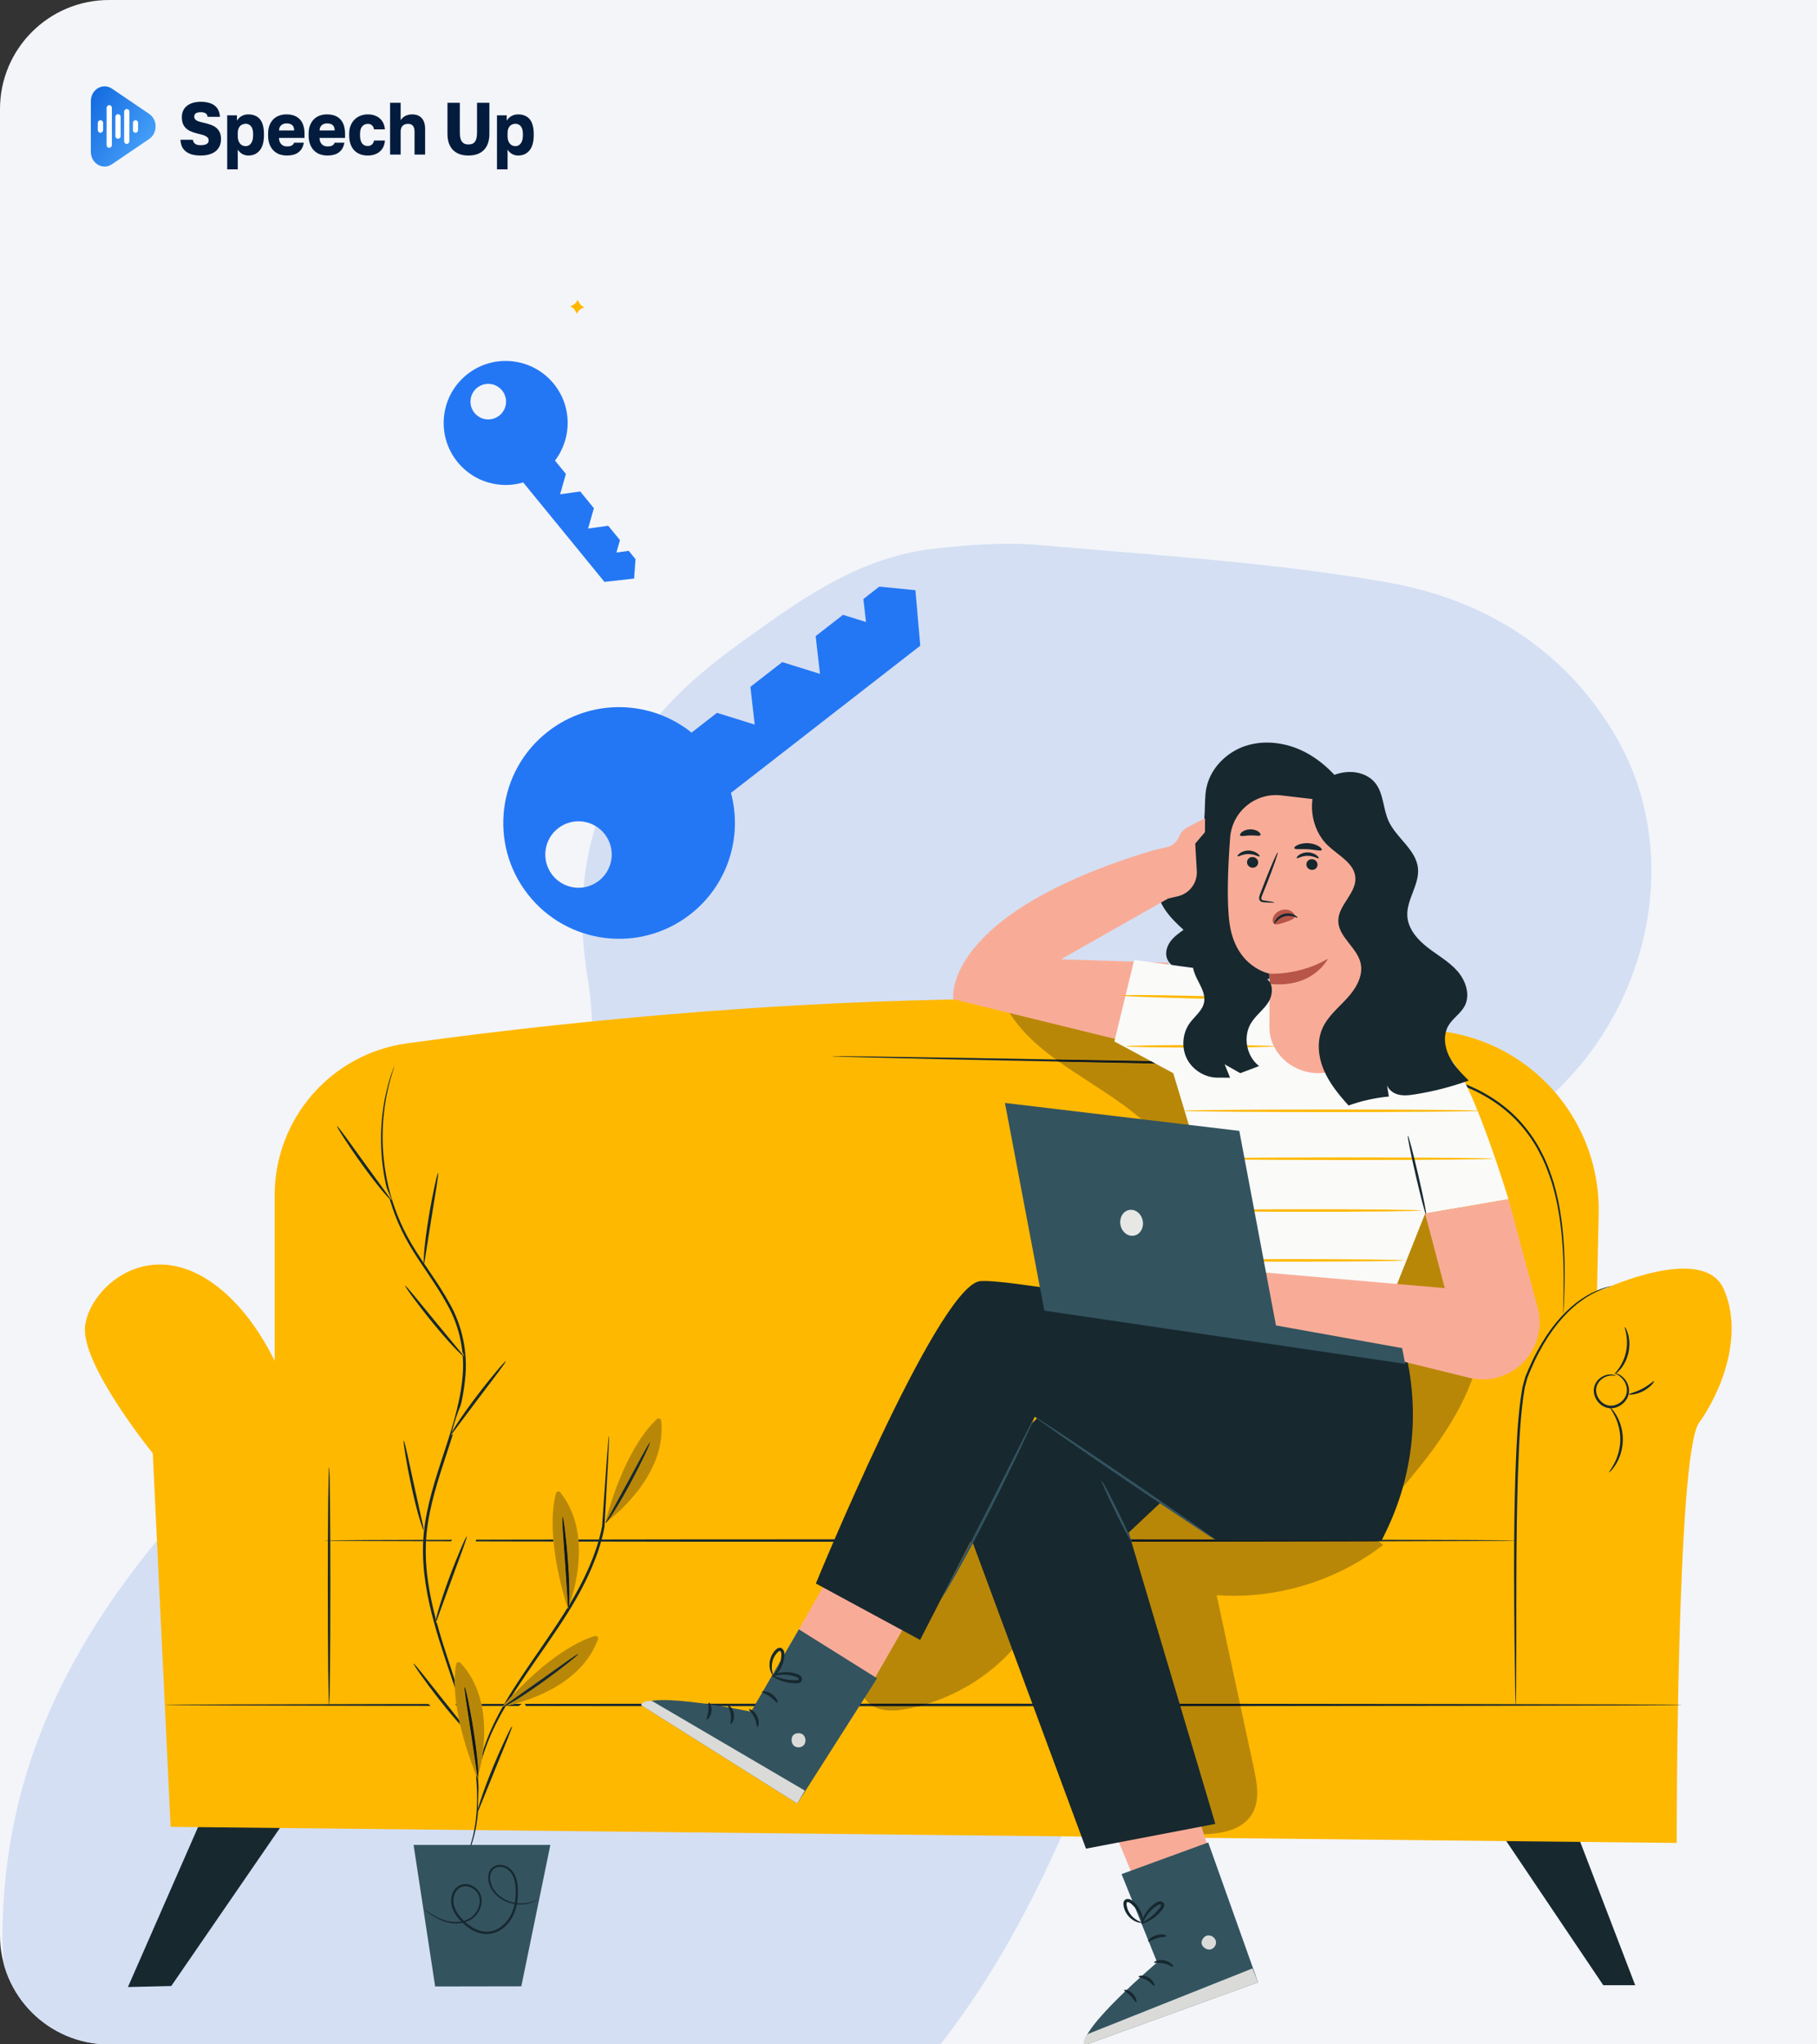 <svg width="800" height="900" viewBox="0 0 800 900" fill="none" xmlns="http://www.w3.org/2000/svg">
<rect x="0" y="0" width="800" height="900" fill="#333333" stroke="none"/>
<g clip-path="url(#clip0_120_1248)">
<path d="M0 48C0 21.49 21.49 0 48 0H800V900H48C21.49 900 0 878.51 0 852V48Z" fill="#F3F5F9"/>
<path d="M88.385 68.47C86.913 68.47 85.622 68.318 84.513 68.014C83.403 67.688 82.475 67.221 81.729 66.613C81.003 66.005 80.448 65.277 80.065 64.43C79.702 63.562 79.5 62.595 79.46 61.531H84.906C84.987 61.943 85.108 62.302 85.269 62.606C85.451 62.91 85.683 63.16 85.965 63.355C86.247 63.551 86.58 63.692 86.963 63.779C87.367 63.866 87.841 63.909 88.385 63.909C88.97 63.909 89.475 63.866 89.898 63.779C90.342 63.692 90.705 63.562 90.987 63.388C91.29 63.214 91.512 62.997 91.653 62.736C91.794 62.475 91.865 62.171 91.865 61.824C91.865 61.368 91.754 60.998 91.532 60.716C91.31 60.412 90.987 60.151 90.564 59.934C90.14 59.695 89.616 59.489 88.991 59.315C88.365 59.141 87.639 58.957 86.812 58.761C85.763 58.501 84.815 58.186 83.968 57.816C83.141 57.447 82.435 56.991 81.85 56.448C81.285 55.883 80.841 55.21 80.519 54.428C80.216 53.624 80.065 52.669 80.065 51.561C80.065 50.497 80.257 49.552 80.64 48.727C81.023 47.88 81.578 47.173 82.304 46.609C83.03 46.022 83.907 45.577 84.936 45.273C85.965 44.969 87.115 44.817 88.385 44.817C89.777 44.817 90.987 44.969 92.016 45.273C93.045 45.555 93.902 45.979 94.588 46.544C95.294 47.108 95.829 47.803 96.192 48.629C96.575 49.454 96.797 50.388 96.857 51.431H91.411C91.351 51.083 91.25 50.779 91.109 50.519C90.967 50.258 90.776 50.051 90.534 49.899C90.292 49.726 89.989 49.595 89.626 49.508C89.283 49.422 88.87 49.378 88.385 49.378C87.841 49.378 87.387 49.432 87.024 49.541C86.661 49.628 86.368 49.758 86.146 49.932C85.924 50.106 85.763 50.312 85.662 50.551C85.561 50.79 85.511 51.062 85.511 51.366C85.511 51.757 85.612 52.093 85.814 52.376C86.015 52.658 86.308 52.908 86.691 53.125C87.074 53.32 87.548 53.494 88.113 53.646C88.678 53.798 89.323 53.961 90.049 54.135C91.139 54.374 92.127 54.667 93.015 55.015C93.922 55.34 94.689 55.786 95.314 56.35C95.96 56.893 96.454 57.567 96.797 58.37C97.14 59.152 97.311 60.119 97.311 61.27C97.311 62.4 97.109 63.409 96.706 64.3C96.303 65.191 95.718 65.951 94.951 66.581C94.185 67.189 93.247 67.656 92.137 67.982C91.028 68.307 89.777 68.47 88.385 68.47Z" fill="#031C3D"/>
<path d="M100.032 74.563V50.779H104.328V53.125C104.53 52.777 104.782 52.441 105.085 52.115C105.407 51.767 105.781 51.463 106.204 51.203C106.628 50.942 107.102 50.736 107.626 50.584C108.151 50.432 108.716 50.356 109.321 50.356C110.45 50.356 111.439 50.54 112.286 50.909C113.153 51.257 113.879 51.789 114.464 52.506C115.049 53.223 115.483 54.113 115.765 55.178C116.068 56.242 116.219 57.491 116.219 58.924V59.576C116.219 61.031 116.058 62.323 115.735 63.453C115.412 64.561 114.948 65.484 114.343 66.222C113.738 66.961 113.012 67.525 112.165 67.916C111.318 68.286 110.37 68.47 109.321 68.47C108.413 68.47 107.546 68.253 106.719 67.819C105.912 67.362 105.236 66.711 104.691 65.864V74.563H100.032ZM108.201 64.333C108.665 64.333 109.089 64.235 109.472 64.039C109.875 63.822 110.218 63.518 110.501 63.127C110.803 62.736 111.035 62.247 111.197 61.661C111.358 61.053 111.439 60.358 111.439 59.576V58.924C111.439 58.164 111.358 57.512 111.197 56.969C111.055 56.405 110.833 55.949 110.531 55.601C110.249 55.232 109.906 54.96 109.502 54.786C109.119 54.591 108.685 54.493 108.201 54.493C107.717 54.493 107.253 54.58 106.809 54.754C106.386 54.906 106.013 55.156 105.69 55.503C105.387 55.829 105.145 56.242 104.964 56.741C104.782 57.219 104.691 57.784 104.691 58.435V60.065C104.691 60.738 104.782 61.346 104.964 61.889C105.145 62.41 105.387 62.856 105.69 63.225C106.013 63.594 106.386 63.876 106.809 64.072C107.253 64.246 107.717 64.333 108.201 64.333Z" fill="#031C3D"/>
<path d="M126.362 68.47C125.192 68.47 124.093 68.296 123.064 67.949C122.056 67.58 121.178 67.026 120.432 66.287C119.686 65.549 119.101 64.626 118.677 63.518C118.253 62.389 118.042 61.075 118.042 59.576V58.924C118.042 57.491 118.243 56.242 118.647 55.178C119.07 54.113 119.635 53.223 120.341 52.506C121.067 51.789 121.914 51.257 122.883 50.909C123.871 50.54 124.93 50.356 126.06 50.356C128.702 50.356 130.699 51.094 132.05 52.571C133.402 54.026 134.078 56.144 134.078 58.924V60.716H122.822C122.842 61.389 122.953 61.965 123.155 62.443C123.357 62.899 123.619 63.279 123.942 63.583C124.264 63.887 124.638 64.115 125.061 64.267C125.485 64.398 125.918 64.463 126.362 64.463C127.27 64.463 127.976 64.322 128.48 64.039C128.984 63.735 129.317 63.333 129.479 62.834H133.775C133.614 63.768 133.331 64.593 132.928 65.31C132.524 66.005 132.01 66.591 131.385 67.069C130.76 67.547 130.023 67.895 129.176 68.112C128.329 68.351 127.391 68.47 126.362 68.47ZM122.852 57.425H129.509C129.509 56.817 129.418 56.318 129.237 55.927C129.075 55.536 128.843 55.221 128.541 54.982C128.238 54.743 127.885 54.58 127.482 54.493C127.078 54.385 126.655 54.33 126.211 54.33C125.787 54.33 125.374 54.385 124.97 54.493C124.587 54.602 124.234 54.786 123.911 55.047C123.609 55.286 123.357 55.601 123.155 55.992C122.973 56.383 122.873 56.861 122.852 57.425Z" fill="#031C3D"/>
<path d="M144.209 68.47C143.039 68.47 141.94 68.296 140.911 67.949C139.902 67.58 139.025 67.026 138.279 66.287C137.532 65.549 136.947 64.626 136.524 63.518C136.1 62.389 135.888 61.075 135.888 59.576V58.924C135.888 57.491 136.09 56.242 136.493 55.178C136.917 54.113 137.482 53.223 138.188 52.506C138.914 51.789 139.761 51.257 140.729 50.909C141.718 50.54 142.777 50.356 143.906 50.356C146.549 50.356 148.546 51.094 149.897 52.571C151.249 54.026 151.924 56.144 151.924 58.924V60.716H140.669C140.689 61.389 140.8 61.965 141.002 62.443C141.203 62.899 141.466 63.279 141.788 63.583C142.111 63.887 142.484 64.115 142.908 64.267C143.331 64.398 143.765 64.463 144.209 64.463C145.117 64.463 145.823 64.322 146.327 64.039C146.831 63.735 147.164 63.333 147.325 62.834H151.622C151.46 63.768 151.178 64.593 150.775 65.31C150.371 66.005 149.857 66.591 149.231 67.069C148.606 67.547 147.87 67.895 147.023 68.112C146.176 68.351 145.238 68.47 144.209 68.47ZM140.699 57.425H147.356C147.356 56.817 147.265 56.318 147.083 55.927C146.922 55.536 146.69 55.221 146.387 54.982C146.085 54.743 145.732 54.58 145.328 54.493C144.925 54.385 144.501 54.33 144.058 54.33C143.634 54.33 143.221 54.385 142.817 54.493C142.434 54.602 142.081 54.786 141.758 55.047C141.456 55.286 141.203 55.601 141.002 55.992C140.82 56.383 140.719 56.861 140.699 57.425Z" fill="#031C3D"/>
<path d="M161.904 68.47C160.714 68.47 159.615 68.286 158.606 67.916C157.618 67.547 156.761 66.993 156.035 66.255C155.308 65.516 154.744 64.593 154.34 63.486C153.937 62.378 153.735 61.075 153.735 59.576V58.924C153.735 57.556 153.947 56.34 154.37 55.275C154.814 54.211 155.399 53.32 156.125 52.604C156.872 51.865 157.739 51.311 158.727 50.942C159.736 50.551 160.795 50.356 161.904 50.356C163.115 50.356 164.174 50.529 165.081 50.877C166.009 51.224 166.786 51.702 167.411 52.31C168.036 52.897 168.52 53.592 168.863 54.395C169.206 55.199 169.408 56.057 169.468 56.969H164.688C164.607 56.578 164.496 56.231 164.355 55.927C164.214 55.623 164.022 55.373 163.78 55.178C163.558 54.96 163.296 54.797 162.994 54.689C162.691 54.58 162.328 54.526 161.904 54.526C161.42 54.526 160.966 54.624 160.543 54.819C160.139 54.993 159.786 55.264 159.484 55.634C159.181 55.981 158.939 56.437 158.758 57.002C158.596 57.545 158.516 58.186 158.516 58.924V59.576C158.516 60.38 158.596 61.075 158.758 61.661C158.919 62.247 159.141 62.736 159.423 63.127C159.726 63.518 160.089 63.811 160.512 64.007C160.936 64.18 161.4 64.267 161.904 64.267C162.61 64.267 163.205 64.072 163.689 63.681C164.194 63.268 164.527 62.66 164.688 61.856H169.468C169.408 62.877 169.186 63.8 168.803 64.626C168.42 65.429 167.895 66.124 167.229 66.711C166.584 67.276 165.807 67.71 164.9 68.014C164.012 68.318 163.014 68.47 161.904 68.47Z" fill="#031C3D"/>
<path d="M171.744 68.047V45.24H176.403V52.962C176.564 52.68 176.786 52.386 177.069 52.082C177.351 51.778 177.694 51.496 178.097 51.235C178.521 50.975 179.005 50.768 179.55 50.616C180.094 50.442 180.7 50.356 181.365 50.356C183.302 50.356 184.754 50.92 185.722 52.05C186.69 53.157 187.174 54.732 187.174 56.774V68.047H182.515V57.947C182.515 56.817 182.283 55.97 181.819 55.406C181.375 54.819 180.639 54.526 179.61 54.526C179.046 54.526 178.561 54.613 178.158 54.786C177.755 54.96 177.422 55.199 177.16 55.503C176.897 55.807 176.706 56.166 176.585 56.578C176.464 56.991 176.403 57.447 176.403 57.947V68.047H171.744Z" fill="#031C3D"/>
<path d="M206.242 68.47C204.83 68.47 203.549 68.275 202.399 67.884C201.27 67.471 200.302 66.874 199.495 66.092C198.708 65.288 198.093 64.289 197.649 63.094C197.226 61.9 197.014 60.51 197.014 58.924V45.24H202.46V58.24C202.46 59.109 202.521 59.88 202.642 60.553C202.783 61.227 203.005 61.791 203.307 62.247C203.61 62.682 204.003 63.019 204.487 63.257C204.971 63.475 205.556 63.583 206.242 63.583C206.968 63.583 207.573 63.475 208.057 63.257C208.542 63.019 208.925 62.682 209.207 62.247C209.51 61.791 209.722 61.237 209.843 60.586C209.964 59.913 210.024 59.141 210.024 58.273V45.24H215.47V58.924C215.47 60.51 215.259 61.9 214.835 63.094C214.411 64.289 213.796 65.288 212.989 66.092C212.203 66.874 211.234 67.471 210.085 67.884C208.955 68.275 207.674 68.47 206.242 68.47Z" fill="#031C3D"/>
<path d="M218.813 74.563V50.779H223.109V53.125C223.311 52.777 223.563 52.441 223.866 52.115C224.188 51.767 224.562 51.463 224.985 51.203C225.409 50.942 225.883 50.736 226.407 50.584C226.932 50.432 227.496 50.356 228.102 50.356C229.231 50.356 230.219 50.54 231.067 50.909C231.934 51.257 232.66 51.789 233.245 52.506C233.83 53.223 234.264 54.113 234.546 55.178C234.849 56.242 235 57.491 235 58.924V59.576C235 61.031 234.839 62.323 234.516 63.453C234.193 64.561 233.729 65.484 233.124 66.222C232.519 66.961 231.793 67.525 230.946 67.916C230.098 68.286 229.15 68.47 228.102 68.47C227.194 68.47 226.326 68.253 225.499 67.819C224.693 67.362 224.017 66.711 223.472 65.864V74.563H218.813ZM226.982 64.333C227.446 64.333 227.87 64.235 228.253 64.039C228.656 63.822 228.999 63.518 229.282 63.127C229.584 62.736 229.816 62.247 229.977 61.661C230.139 61.053 230.219 60.358 230.219 59.576V58.924C230.219 58.164 230.139 57.512 229.977 56.969C229.836 56.405 229.614 55.949 229.312 55.601C229.029 55.232 228.686 54.96 228.283 54.786C227.9 54.591 227.466 54.493 226.982 54.493C226.498 54.493 226.034 54.58 225.59 54.754C225.167 54.906 224.793 55.156 224.471 55.503C224.168 55.829 223.926 56.242 223.745 56.741C223.563 57.219 223.472 57.784 223.472 58.435V60.065C223.472 60.738 223.563 61.346 223.745 61.889C223.926 62.41 224.168 62.856 224.471 63.225C224.793 63.594 225.167 63.876 225.59 64.072C226.034 64.246 226.498 64.333 226.982 64.333Z" fill="#031C3D"/>
<path d="M65.69 50.153C69.456 52.709 69.456 58.621 65.69 61.178L49.278 72.316C45.248 75.051 40 71.933 40 66.804L40 44.527C40 39.398 45.248 36.279 49.278 39.014L65.69 50.153Z" fill="url(#paint0_linear_120_1248)"/>
<rect width="2.314" height="5.545" rx="1.157" transform="matrix(-1 0 0 1 45.389 52.911)" fill="white"/>
<rect width="2.314" height="18.814" rx="1.157" transform="matrix(-1 0 0 1 49.254 46.276)" fill="white"/>
<rect width="2.314" height="10.84" rx="1.157" transform="matrix(-1 0 0 1 53.118 50.263)" fill="white"/>
<rect width="2.314" height="15.388" rx="1.157" transform="matrix(-1 0 0 1 56.982 47.989)" fill="white"/>
<rect width="2.256" height="5.545" rx="1.128" transform="matrix(-1 0 0 1 60.789 52.911)" fill="white"/>
<path d="M68.918 678.454C117.459 632.067 170.263 578.457 232.956 536.418C249.055 525.62 257.963 512.123 259.18 494.2C260.609 473.175 262.221 451.504 258.803 430.936C248.179 367.013 273.695 320.753 324.07 284.432C350.787 265.169 377.096 245.372 411.107 241.594C426.347 239.901 441.958 238.575 457.15 239.912C508.43 244.434 560.068 247.523 610.662 256.352C653.497 263.832 689.914 286.124 712.365 325.866C739.46 373.834 728.276 438.393 685.863 479.644C656.557 508.15 624.837 534.519 598.097 565.237C551.91 618.296 518.039 679.205 492.98 745.202C474.697 793.349 455.437 841.304 425.771 884.03C365.575 970.727 285.695 1020.55 177.081 1014.42C135.885 1012.09 95.553 1000.09 63.806 975.09C24.131 943.85 -0.094 900.747 1.14 847.36C2.566 785.641 24.972 732.004 68.918 678.454Z" fill="#D4DFF4"/>
<path d="M243.159 385.167C248.116 391.547 257.309 392.698 263.686 387.739C270.065 382.781 271.214 373.59 266.256 367.213C261.299 360.834 252.106 359.682 245.729 364.641C239.352 369.599 238.201 378.79 243.159 385.167ZM303.878 402.557C281.642 419.843 249.606 415.829 232.32 393.595C215.033 371.361 219.048 339.322 241.282 322.036C260.301 307.253 286.482 308.061 304.478 322.514L304.495 322.504L315.682 313.807L332.293 318.985L330.392 302.372L344.407 291.476L361.018 296.654L359.117 280.041L371.166 270.674L381.288 273.83L380.131 263.706L387.142 258.253L403.046 259.823L405.182 284.262L321.837 349.054C326.994 368.276 320.576 389.576 303.878 402.557Z" fill="#2477F4"/>
<path d="M210.019 170.753C206.669 173.488 206.17 178.423 208.908 181.771C211.644 185.122 216.579 185.62 219.929 182.882C223.278 180.146 223.776 175.211 221.04 171.863C218.302 168.512 213.367 168.015 210.019 170.753ZM201.499 203.477C191.959 191.801 193.69 174.599 205.366 165.059C217.045 155.519 234.245 157.252 243.787 168.929C251.947 178.917 251.852 192.941 244.349 202.761L244.356 202.77L249.155 208.645L246.6 217.605L255.467 216.369L261.482 223.732L258.925 232.692L267.793 231.456L272.963 237.786L271.406 243.245L276.811 242.492L279.818 246.177L279.185 254.708L266.131 256.169L230.368 212.396C220.147 215.408 208.663 212.247 201.499 203.477Z" fill="#2477F4"/>
<path d="M128.775 796.705L75.406 874.313L56.331 874.761L91.31 794.962L128.775 796.705Z" fill="#17282F"/>
<path d="M691.839 800.674L719.955 873.959H705.897L656.79 800.995L691.839 800.674Z" fill="#17282F"/>
<path d="M703.881 534.346L701.819 629.173C701.528 642.585 690.729 653.39 677.318 653.688L146.553 665.502C132.496 665.817 120.93 654.505 120.93 640.444V526.203C120.93 492.476 145.798 463.908 179.21 459.314C276.37 445.954 476.775 425.408 638.729 454.603C677.106 461.524 704.728 495.358 703.881 534.346Z" fill="#FFB800"/>
<path d="M706.267 567.482C706.267 567.482 749.994 547.247 758.938 567.482C767.881 587.72 757.944 612.564 748.006 626.477C738.068 640.393 738.229 811.326 738.229 811.326L75.124 804.239L67.267 639.804C67.267 639.804 35.466 600.64 37.454 583.744C39.439 566.851 66.274 542.278 97.079 567.482C127.887 592.689 135.836 645.36 135.836 645.36L664.529 649.336C664.529 649.336 662.778 575.315 706.267 567.482Z" fill="#FFB800"/>
<path d="M142.592 678.201C142.592 678.509 260.063 678.759 404.938 678.759C549.86 678.759 667.307 678.509 667.307 678.201C667.307 677.89 549.86 677.638 404.938 677.638C260.063 677.638 142.592 677.89 142.592 678.201Z" fill="#17282F"/>
<path d="M667.307 750.574C667.326 750.574 667.347 750.397 667.368 750.054C667.387 749.642 667.409 749.142 667.435 748.528C667.486 747.185 667.53 745.203 667.549 742.653C667.562 737.456 667.581 730.104 667.603 721.06C667.629 702.827 667.475 677.633 668.305 649.84C668.812 635.964 669.311 622.666 671.338 610.854C671.724 609.427 672.103 608.019 672.479 606.627C673.021 605.275 673.544 603.927 674.113 602.625C675.252 600.023 676.415 597.518 677.687 595.172C680.187 590.459 682.92 586.29 685.759 582.759C688.593 579.223 691.534 576.345 694.324 574.072C697.151 571.847 699.803 570.215 702.072 569.086C706.631 566.85 709.439 566.303 709.387 566.143C709.382 566.124 709.21 566.158 708.875 566.238C708.477 566.343 707.991 566.471 707.395 566.63C706.085 566.945 704.21 567.631 701.881 568.693C699.557 569.774 696.838 571.371 693.935 573.579C691.072 575.832 688.05 578.71 685.142 582.258C682.229 585.801 679.427 589.994 676.867 594.732C675.565 597.093 674.373 599.613 673.208 602.231C672.625 603.544 672.09 604.895 671.535 606.262C671.137 607.705 670.734 609.168 670.324 610.649C668.213 622.613 667.694 635.897 667.183 649.805C666.353 677.633 666.633 702.83 666.81 721.064C666.937 730.106 667.04 737.457 667.112 742.655C667.153 745.133 667.185 747.09 667.208 748.526C667.227 749.14 667.241 749.641 667.254 750.052C667.27 750.397 667.287 750.574 667.307 750.574Z" fill="#17282F"/>
<path d="M711.437 605.646C711.46 605.602 710.879 605.234 709.672 605.098C708.487 604.962 706.626 605.199 704.811 606.454C703.919 607.084 703.035 607.963 702.437 609.138C701.844 610.311 701.563 611.775 701.807 613.239C702.234 616.125 704.522 619.165 708.001 619.851C711.495 620.439 714.704 618.443 716.19 615.946C716.973 614.692 717.281 613.247 717.239 611.943C717.184 610.634 716.789 609.464 716.277 608.504C715.228 606.57 713.727 605.486 712.643 605.003C711.541 604.507 710.862 604.496 710.855 604.55C710.829 604.645 711.465 604.807 712.439 605.387C713.4 605.958 714.703 607.062 715.569 608.864C716.441 610.617 716.741 613.215 715.309 615.403C713.978 617.559 711.112 619.256 708.203 618.747C705.308 618.197 703.237 615.563 702.828 613.075C702.33 610.503 703.708 608.254 705.28 607.094C706.86 605.883 708.541 605.536 709.654 605.538C710.783 605.531 711.406 605.745 711.437 605.646Z" fill="#17282F"/>
<path d="M708.431 648.204C708.515 648.29 709.908 647.132 711.431 644.666C712.952 642.234 714.469 638.368 714.522 633.906C714.576 629.439 713.15 625.538 711.688 623.07C710.223 620.569 708.861 619.377 708.775 619.465C708.629 619.582 709.756 620.942 710.987 623.443C712.223 625.924 713.45 629.661 713.4 633.89C713.349 638.12 712.034 641.828 710.739 644.275C709.449 646.748 708.289 648.081 708.431 648.204Z" fill="#17282F"/>
<path d="M715.364 584.195C715.195 584.27 715.663 585.451 716.024 587.418C716.394 589.377 716.537 592.161 715.914 595.134C715.275 598.102 714.013 600.59 712.877 602.229C711.747 603.878 710.84 604.766 710.965 604.906C711.041 605.003 712.157 604.313 713.511 602.707C714.865 601.118 716.336 598.523 717.012 595.366C717.676 592.21 717.388 589.242 716.798 587.237C716.213 585.221 715.474 584.139 715.364 584.195Z" fill="#17282F"/>
<path d="M728.279 608.044C728.032 607.819 726.027 609.846 722.97 611.413C719.932 613.022 717.122 613.509 717.166 613.836C717.163 614.125 720.226 614.127 723.489 612.409C726.765 610.719 728.518 608.205 728.279 608.044Z" fill="#17282F"/>
<path d="M72.559 750.574C72.559 750.885 222.134 751.135 406.598 751.135C591.128 751.135 740.668 750.885 740.668 750.574C740.668 750.262 591.128 750.012 406.598 750.012C222.134 750.012 72.559 750.262 72.559 750.574Z" fill="#17282F"/>
<path d="M144.895 645.903C144.585 645.903 144.335 669.322 144.335 698.201C144.335 727.092 144.585 750.507 144.895 750.507C145.205 750.507 145.456 727.092 145.456 698.201C145.456 669.322 145.205 645.903 144.895 645.903Z" fill="#17282F"/>
<path d="M366.338 465.012C366.338 465.012 366.685 465.055 367.364 465.09C368.091 465.118 369.091 465.152 370.378 465.202C373.08 465.277 376.975 465.387 381.968 465.525C392.086 465.762 406.641 466.099 424.601 466.513C460.646 467.237 510.355 468.237 565.261 469.341C578.995 469.673 592.423 469.632 605.321 470.484C618.199 471.335 630.645 473.138 641.804 477.143C652.999 480.983 662.646 487.395 669.542 495.324C672.972 499.289 675.865 503.508 678.034 507.884C680.357 512.188 681.903 516.64 683.312 520.887C685.869 529.487 687.019 537.571 687.675 544.668C688.335 551.779 688.413 557.938 688.445 562.966C688.467 567.998 688.36 571.904 688.3 574.554C688.273 575.839 688.252 576.841 688.236 577.568C688.227 578.247 688.252 578.596 688.252 578.596C688.252 578.596 688.305 578.251 688.351 577.574C688.393 576.848 688.451 575.847 688.526 574.56C688.658 571.915 688.837 568.006 688.882 562.968C688.917 557.934 688.903 551.757 688.3 544.617C687.7 537.485 686.602 529.349 684.071 520.656C682.676 516.364 681.137 511.856 678.805 507.488C676.629 503.047 673.713 498.752 670.242 494.71C663.272 486.627 653.47 480.08 642.153 476.169C630.867 472.09 618.327 470.26 605.396 469.384C592.434 468.515 579.014 468.552 565.283 468.218C510.374 467.243 460.661 466.36 424.616 465.719C406.651 465.454 392.097 465.238 381.977 465.09C376.982 465.042 373.086 465.001 370.382 464.975C369.095 464.973 368.093 464.973 367.366 464.973C366.685 464.98 366.338 465.012 366.338 465.012Z" fill="#17282F"/>
<path d="M536.084 538.86C536.045 538.957 536.797 539.225 537.91 540.057C539.009 540.878 540.445 542.402 541.251 544.727C542.075 546.992 542.079 550.213 540.055 552.74C538.153 555.239 534.486 557 530.907 556.179C527.343 555.301 524.864 552.072 524.293 548.984C523.625 545.815 525.082 542.944 526.837 541.292C528.605 539.583 530.575 538.869 531.927 538.632C533.294 538.39 534.087 538.492 534.096 538.386C534.109 538.341 533.324 538.082 531.867 538.201C530.431 538.313 528.279 538.942 526.296 540.712C525.321 541.596 524.39 542.76 523.786 544.22C523.196 545.675 522.943 547.424 523.275 549.172C523.866 552.628 526.548 556.241 530.648 557.272C534.771 558.201 538.793 556.183 540.876 553.365C541.963 551.957 542.525 550.282 542.655 548.715C542.773 547.143 542.469 545.684 541.997 544.455C541.025 541.98 539.389 540.447 538.157 539.699C536.909 538.936 536.092 538.813 536.084 538.86Z" fill="#17282F"/>
<path d="M545.171 594.722C545.298 594.752 546.085 592.359 546.807 588.347C547.495 584.367 548.118 578.574 546.471 572.439C544.785 566.286 540.743 561.704 537.177 559.63C535.394 558.568 533.792 558.018 532.663 557.8C531.535 557.574 530.897 557.572 530.888 557.634C530.826 557.863 533.43 558.08 536.748 560.299C540.047 562.446 543.781 566.879 545.387 572.736C546.971 578.613 546.506 584.262 546.023 588.229C545.51 592.223 544.999 594.681 545.171 594.722Z" fill="#17282F"/>
<path d="M537.319 505.562C537.164 505.707 538.867 507.192 540.495 510.316C542.124 513.369 543.481 518.31 542.308 523.521C541.103 528.725 537.737 532.589 534.945 534.632C532.123 536.737 529.944 537.34 530.019 537.539C530.038 537.601 530.595 537.519 531.558 537.202C532.524 536.892 533.878 536.286 535.402 535.281C538.429 533.322 542.116 529.327 543.401 523.769C544.653 518.207 543.067 513.007 541.189 509.93C540.253 508.361 539.294 507.229 538.561 506.53C537.828 505.827 537.364 505.511 537.319 505.562Z" fill="#17282F"/>
<path d="M539.294 548.717C539.274 549.066 544.725 549.213 550.985 551.351C557.27 553.43 561.7 556.605 561.894 556.314C562.09 556.125 557.832 552.438 551.343 550.286C544.875 548.083 539.253 548.447 539.294 548.717Z" fill="#17282F"/>
<path d="M526.791 807.576C536.103 807.576 546.615 806.384 551.285 798.526C554.82 792.579 553.475 785.06 552.022 778.295C550.071 769.225 548.122 760.155 546.171 751.083C519.811 751.103 491.588 751.117 462.062 751.126C463.929 755.962 465.613 760.894 467.379 765.713C472.641 780.084 479.918 795.074 493.483 802.158C503.053 807.156 514.306 807.415 525.103 807.565C525.662 807.572 526.224 807.576 526.791 807.576ZM392.519 753.024C394.688 753.024 396.898 752.743 399 752.355C400.861 752.012 402.708 751.605 404.539 751.135C397.793 751.135 391.086 751.132 384.441 751.132C386.839 752.529 389.643 753.024 392.519 753.024ZM545.951 750.063C542.527 734.129 539.102 718.195 535.676 702.262C538.177 702.443 540.682 702.532 543.187 702.532C566.755 702.532 590.295 694.588 608.951 680.167L607.128 678.556C560.57 678.677 491.008 678.754 412.845 678.759C403.825 692.755 394.805 706.749 385.784 720.745C382.831 725.329 379.819 730.048 378.724 735.39C377.654 740.598 378.804 746.607 382.848 750.014C390.691 750.011 398.616 750.011 406.597 750.011C407.229 750.011 407.859 750.011 408.488 750.011C423.191 745.437 436.623 736.767 446.749 725.158C453.667 732.068 458.018 740.838 461.631 750.02C491.234 750.029 519.522 750.042 545.951 750.063ZM606.315 677.84L604.542 676.275C601.046 675.413 597.546 674.572 594.039 673.753C590.35 675.18 586.346 675.965 582.405 675.965C576.704 675.965 571.136 674.32 566.857 670.586C565.701 669.579 564.681 668.466 563.765 667.276C526.798 660.078 489.348 655.359 451.751 653.17C449.713 653.052 447.65 652.946 445.593 652.946C441.42 652.946 437.282 653.384 433.488 655.042C426.272 658.2 421.6 665.177 417.332 671.799C416.077 673.744 414.822 675.693 413.568 677.638C490.975 677.642 559.91 677.72 606.315 677.84Z" fill="#B98708"/>
<path d="M412.846 678.759C491.008 678.755 560.57 678.677 607.128 678.557L606.315 677.841C559.911 677.72 490.976 677.643 413.568 677.638C413.326 678.013 413.087 678.386 412.846 678.759Z" fill="#0F191D"/>
<path d="M404.539 751.135C405.865 750.792 407.182 750.419 408.489 750.012C407.859 750.012 407.23 750.012 406.598 750.012C398.617 750.012 390.692 750.012 382.849 750.014C382.952 750.1 383.056 750.184 383.161 750.266C383.573 750.588 384 750.877 384.442 751.133C391.086 751.133 397.793 751.135 404.539 751.135ZM462.063 751.127C491.588 751.118 519.811 751.103 546.171 751.084C546.098 750.743 546.025 750.404 545.952 750.064C519.522 750.042 491.235 750.029 461.632 750.02C461.776 750.389 461.921 750.758 462.063 751.127Z" fill="#0F191D"/>
<path d="M491.648 440.366C477.829 438.313 463.895 436.843 450 435.541L440.329 437.55C440.611 438.298 440.913 439.036 441.23 439.758C443.726 439.747 446.229 439.741 448.732 439.741C462.961 439.741 477.3 439.939 491.648 440.366Z" fill="#A7A9A8"/>
<path d="M622.428 649.018C633.778 635.201 644.131 620.28 649.501 603.276C659.562 571.421 650.341 535.406 630.156 508.79C617.951 492.696 602.168 479.775 584.602 469.697C578.241 469.572 571.786 469.498 565.262 469.341C529.2 468.617 495.376 467.935 466.196 467.349C484.694 480.565 507.066 491.064 517.474 510.928C522.659 520.822 524.205 531.722 524.41 542.989C524.951 542.09 525.613 541.333 526.296 540.712C528.28 538.942 530.431 538.313 531.867 538.2C532.134 538.179 532.38 538.17 532.6 538.17C533.587 538.17 534.107 538.349 534.096 538.386C534.088 538.492 533.294 538.39 531.927 538.632C530.576 538.869 528.605 539.582 526.837 541.292C525.813 542.256 524.891 543.638 524.431 545.25C524.436 546.647 524.423 548.049 524.395 549.454C525.119 552.393 527.523 555.344 530.908 556.179C531.514 556.317 532.121 556.383 532.723 556.383C535.677 556.383 538.475 554.816 540.055 552.74C540.935 551.643 541.431 550.412 541.644 549.187C540.172 548.967 539.286 548.859 539.294 548.717C539.279 548.622 539.982 548.514 541.185 548.514C541.357 548.514 541.541 548.516 541.732 548.521C541.858 547.156 541.653 545.828 541.252 544.726C540.445 542.402 539.01 540.878 537.91 540.057C536.798 539.225 536.045 538.957 536.084 538.86C536.084 538.854 536.097 538.852 536.121 538.852C536.291 538.852 537.056 539.026 538.158 539.699C539.389 540.447 541.025 541.98 541.998 544.455C542.453 545.643 542.754 547.046 542.666 548.562C544.891 548.695 548.004 549.148 551.344 550.287C557.833 552.438 562.091 556.125 561.895 556.314C561.886 556.327 561.871 556.334 561.847 556.334C561.315 556.334 557.001 553.339 550.986 551.352C547.756 550.248 544.742 549.674 542.582 549.331C542.371 550.713 541.823 552.141 540.877 553.365C539.143 555.711 536.067 557.5 532.708 557.5C532.029 557.5 531.341 557.427 530.649 557.272C527.756 556.545 525.568 554.531 524.324 552.194C523.642 574.129 520.294 596.783 530.554 615.628C536.864 627.22 547.7 635.874 553.866 647.546C554.034 647.863 554.2 648.184 554.362 648.507L622.428 649.018ZM531.11 557.597C531.388 557.597 531.919 557.651 532.663 557.8C533.792 558.018 535.394 558.567 537.177 559.63C540.743 561.704 544.785 566.285 546.471 572.438C548.118 578.574 547.495 584.367 546.807 588.347C546.09 592.335 545.309 594.722 545.173 594.722C545.171 594.722 545.171 594.722 545.171 594.722C544.999 594.681 545.51 592.223 546.023 588.228C546.506 584.261 546.971 578.613 545.387 572.736C543.781 566.878 540.047 562.446 536.748 560.299C533.43 558.08 530.826 557.862 530.888 557.634C530.89 557.612 530.966 557.597 531.11 557.597ZM537.334 505.556C537.429 505.556 537.88 505.875 538.561 506.53C539.294 507.229 540.254 508.361 541.189 509.93C543.067 513.007 544.654 518.207 543.401 523.769C542.116 529.327 538.43 533.322 535.403 535.281C533.879 536.286 532.525 536.892 531.559 537.202C530.791 537.455 530.282 537.558 530.097 537.558C530.05 537.558 530.024 537.552 530.019 537.539C529.944 537.34 532.124 536.737 534.946 534.632C537.738 532.589 541.103 528.725 542.308 523.521C543.481 518.31 542.125 513.369 540.495 510.316C538.867 507.192 537.164 505.707 537.319 505.562C537.322 505.558 537.326 505.556 537.334 505.556ZM582.555 468.539C571.663 462.472 560.125 457.479 548.358 453.48C529.942 447.223 510.905 443.229 491.649 440.366C477.301 439.939 462.962 439.74 448.733 439.74C446.23 439.74 443.727 439.747 441.231 439.758C446.107 450.884 454.88 459.111 464.931 466.435C494.4 466.959 528.689 467.569 565.284 468.218C571.1 468.36 576.861 468.433 582.555 468.539Z" fill="#B98708"/>
<path d="M594.04 673.753C594.748 673.48 595.443 673.182 596.125 672.863C605.501 668.465 612.719 660.579 619.395 652.66C620.411 651.455 621.424 650.241 622.427 649.019L554.362 648.508C557.509 654.781 559.577 661.844 563.766 667.277C573.894 669.25 583.989 671.41 594.04 673.753Z" fill="#B98708"/>
<path d="M584.602 469.696C583.923 469.306 583.239 468.92 582.555 468.539C576.861 468.433 571.1 468.36 565.283 468.217C528.689 467.568 494.399 466.958 464.93 466.434C465.351 466.741 465.771 467.045 466.196 467.349C495.376 467.935 529.2 468.616 565.262 469.341C571.786 469.498 578.241 469.571 584.602 469.696Z" fill="#0F191D"/>
<path d="M532.707 557.5C536.066 557.5 539.142 555.71 540.876 553.365C541.822 552.14 542.37 550.713 542.581 549.331C542.247 549.277 541.934 549.23 541.643 549.187C541.43 550.411 540.934 551.642 540.054 552.74C538.474 554.816 535.676 556.383 532.722 556.383C532.121 556.383 531.513 556.316 530.907 556.178C527.522 555.344 525.118 552.392 524.394 549.454C524.377 550.364 524.353 551.28 524.323 552.194C525.567 554.531 527.755 556.545 530.648 557.271C531.34 557.426 532.028 557.5 532.707 557.5ZM542.665 548.561C542.753 547.046 542.452 545.642 541.997 544.454C541.024 541.979 539.388 540.447 538.157 539.698C537.055 539.026 536.29 538.851 536.12 538.851C536.096 538.851 536.083 538.853 536.083 538.86C536.044 538.957 536.797 539.224 537.909 540.056C539.009 540.878 540.444 542.402 541.251 544.726C541.652 545.828 541.857 547.156 541.732 548.52C542.02 548.527 542.333 548.54 542.665 548.561ZM524.43 545.25C524.89 543.637 525.812 542.255 526.836 541.292C528.604 539.582 530.575 538.868 531.926 538.631C533.293 538.39 534.087 538.491 534.095 538.386C534.106 538.349 533.587 538.17 532.599 538.17C532.379 538.17 532.133 538.179 531.866 538.2C530.43 538.312 528.279 538.942 526.295 540.712C525.612 541.333 524.95 542.089 524.409 542.988C524.422 543.741 524.428 544.493 524.43 545.25Z" fill="#0F191D"/>
<path d="M545.173 594.722C545.309 594.722 546.09 592.335 546.807 588.347C547.495 584.367 548.118 578.574 546.471 572.438C544.785 566.285 540.743 561.704 537.177 559.63C535.394 558.567 533.792 558.017 532.663 557.8C531.919 557.651 531.388 557.597 531.11 557.597C530.966 557.597 530.89 557.612 530.888 557.634C530.826 557.862 533.43 558.08 536.748 560.298C540.047 562.446 543.781 566.878 545.387 572.736C546.971 578.613 546.506 584.261 546.023 588.228C545.51 592.223 544.999 594.681 545.171 594.722C545.171 594.722 545.171 594.722 545.173 594.722Z" fill="#0F191D"/>
<path d="M530.097 537.558C530.282 537.558 530.791 537.455 531.558 537.202C532.524 536.892 533.878 536.286 535.402 535.281C538.429 533.322 542.116 529.327 543.401 523.769C544.653 518.207 543.067 513.007 541.189 509.93C540.253 508.361 539.294 507.229 538.561 506.53C537.879 505.875 537.429 505.556 537.334 505.556C537.325 505.556 537.321 505.558 537.319 505.562C537.164 505.707 538.867 507.192 540.495 510.316C542.124 513.369 543.481 518.31 542.308 523.521C541.103 528.725 537.737 532.589 534.945 534.633C532.123 536.737 529.944 537.34 530.019 537.539C530.023 537.552 530.049 537.558 530.097 537.558Z" fill="#0F191D"/>
<path d="M561.847 556.333C561.87 556.333 561.886 556.327 561.894 556.314C562.09 556.124 557.832 552.438 551.343 550.286C548.004 549.148 544.891 548.695 542.666 548.561C542.334 548.54 542.021 548.527 541.732 548.52C541.54 548.516 541.357 548.514 541.185 548.514C539.982 548.514 539.279 548.622 539.294 548.717C539.285 548.859 540.171 548.967 541.644 549.187C541.935 549.23 542.247 549.277 542.582 549.331C544.742 549.674 547.756 550.247 550.985 551.351C557 553.339 561.314 556.333 561.847 556.333Z" fill="#0F191D"/>
<path d="M582.406 675.965C586.346 675.965 590.351 675.181 594.04 673.753C583.989 671.41 573.894 669.25 563.766 667.277C564.682 668.467 565.702 669.58 566.857 670.586C571.137 674.32 576.705 675.965 582.406 675.965Z" fill="#7A1A2B"/>
<path d="M593.619 348.878C588.667 341.5 582.208 334.972 574.285 330.951C566.362 326.931 556.886 325.596 548.442 328.356C539.995 331.113 532.863 338.266 531.141 346.985C529.778 353.892 531.617 361.615 528.049 367.686C523.942 374.673 514.046 376.885 510.573 384.207C508.482 388.618 509.318 393.977 511.615 398.283C513.911 402.59 517.498 406.046 521.085 409.357C518.914 410.897 516.707 412.492 515.178 414.67C513.65 416.847 512.897 419.76 513.921 422.215C515.006 424.811 517.724 426.288 520.314 427.387C532.257 432.449 545.777 433.719 558.456 430.97C561.862 430.233 565.758 429.304 568.563 431.371" fill="#17282F"/>
<path d="M507.307 374.453L514.279 395.576L467.134 422.32L514.529 423.855L510.985 462.284L419.697 439.878C419.697 439.878 414.219 402.65 507.307 374.453L513.854 372.913C516.228 372.355 518.175 370.667 519.065 368.397C519.766 366.605 521.094 365.13 522.797 364.24L530.573 360.183L530.52 366.351L526.244 371.376L526.928 383.3C527.292 388.572 523.787 393.332 518.643 394.546L514.279 395.576" fill="#F8AC97"/>
<path d="M610.562 450.781C612.427 450.781 629.837 455.006 639.786 467.687C649.735 480.368 664.154 527.908 664.154 527.908L627.468 534.249L611.648 573.999C611.648 573.999 517.985 561.724 522.958 556.793C527.934 551.86 538.166 544.252 538.166 544.252L516.57 472.448L490.648 458.479L499.366 422.601L551.489 429.646L610.562 450.781Z" fill="#FAFAF9"/>
<path d="M521.001 489.005C521.001 489.316 550.205 489.568 586.219 489.568C622.248 489.568 651.446 489.316 651.446 489.005C651.446 488.695 622.248 488.445 586.219 488.445C550.205 488.445 521.001 488.695 521.001 489.005Z" fill="#FFB800"/>
<path d="M526.846 510.114C526.846 510.422 556.05 510.676 592.065 510.676C628.094 510.676 657.29 510.422 657.29 510.114C657.29 509.803 628.094 509.551 592.065 509.551C556.05 509.551 526.846 509.803 526.846 510.114Z" fill="#FFB800"/>
<path d="M526.846 532.91C526.846 533.22 548.963 533.47 576.243 533.47C603.532 533.47 625.647 533.22 625.647 532.91C625.647 532.599 603.532 532.347 576.243 532.347C548.963 532.347 526.846 532.599 526.846 532.91Z" fill="#FFB800"/>
<path d="M519.263 554.861C519.263 555.172 541.383 555.422 568.664 555.422C595.952 555.422 618.067 555.172 618.067 554.861C618.067 554.551 595.952 554.301 568.664 554.301C541.383 554.301 519.263 554.551 519.263 554.861Z" fill="#FFB800"/>
<path d="M495.878 460.62C495.878 460.931 510.491 461.183 528.51 461.183C546.535 461.183 561.144 460.931 561.144 460.62C561.144 460.31 546.535 460.06 528.51 460.06C510.491 460.06 495.878 460.31 495.878 460.62Z" fill="#FFB800"/>
<path d="M493.507 438.237C493.501 438.548 508.053 439.138 526.01 439.559C543.97 439.979 558.534 440.067 558.54 439.757C558.549 439.449 543.998 438.856 526.035 438.435C508.081 438.015 493.514 437.927 493.507 438.237Z" fill="#FFB800"/>
<path d="M619.857 499.966C619.555 500.035 621.124 507.932 623.361 517.601C625.598 527.272 627.656 535.055 627.958 534.984C628.259 534.915 626.691 527.02 624.455 517.346C622.218 507.677 620.16 499.894 619.857 499.966Z" fill="#17282F"/>
<path d="M517.892 769.141L545.195 855.235L512.283 858.538L481.369 783.746L517.892 769.141Z" fill="#F8AC97"/>
<path d="M493.811 825.046L509.488 863.919C509.488 863.919 475.242 892.91 477.441 900.375L553.904 872.687L531.961 811.115L493.811 825.046Z" fill="#33535F"/>
<path d="M531.933 852.043C533.559 851.913 535.184 853.206 535.383 854.826C535.581 856.444 534.279 858.109 532.656 858.269C531.032 858.428 529.034 856.936 529.019 855.304C529.003 853.672 530.638 851.803 532.252 852.036" fill="#DADBD8"/>
<path d="M553.904 872.687L551.451 866.566L479.056 895.404C479.056 895.404 476.188 898.118 477.441 900.375L553.904 872.687Z" fill="#DADBD8"/>
<path d="M508.109 863.979C508.257 864.348 510.185 863.842 512.457 864.376C514.742 864.853 516.275 866.129 516.566 865.855C516.883 865.659 515.519 863.626 512.755 863.027C510.002 862.403 507.904 863.667 508.109 863.979Z" fill="#17282F"/>
<path d="M501.292 870.201C501.337 870.594 503.185 870.642 505.024 871.764C506.895 872.829 507.835 874.42 508.199 874.269C508.572 874.202 508.038 871.919 505.724 870.572C503.422 869.202 501.169 869.841 501.292 870.201Z" fill="#17282F"/>
<path d="M500.211 881.449C500.58 881.407 500.423 879.351 498.724 877.655C497.036 875.944 494.983 875.774 494.938 876.143C494.839 876.529 496.369 877.214 497.745 878.629C499.148 880.011 499.828 881.548 500.211 881.449Z" fill="#17282F"/>
<path d="M505.519 854.723C505.797 855.006 507.326 853.872 509.488 853.251C511.637 852.585 513.535 852.699 513.614 852.307C513.733 851.959 511.629 851.158 509.091 851.927C506.552 852.673 505.23 854.498 505.519 854.723Z" fill="#17282F"/>
<path d="M502.501 846.825C502.553 846.98 504.111 846.673 506.323 845.417C507.423 844.787 508.667 843.904 509.883 842.735C510.491 842.151 511.092 841.495 511.661 840.771C511.931 840.417 512.265 840.038 512.491 839.454C512.763 838.915 512.64 837.839 511.944 837.403C511.338 836.957 510.553 836.955 509.997 837.143C509.428 837.328 509.012 837.609 508.632 837.86C507.856 838.378 507.16 838.947 506.547 839.542C505.327 840.732 504.445 842.004 503.857 843.138C502.678 845.421 502.576 847.035 502.731 847.062C502.945 847.124 503.385 845.643 504.7 843.632C505.353 842.631 506.252 841.519 507.416 840.471C508.003 839.951 508.654 839.451 509.37 838.999C510.103 838.49 510.79 838.236 511.129 838.52C511.254 838.633 511.282 838.681 511.2 838.981C511.103 839.264 510.853 839.596 510.588 839.945C510.07 840.631 509.529 841.26 508.981 841.834C507.888 842.979 506.778 843.893 505.795 844.593C503.825 845.999 502.421 846.624 502.501 846.825Z" fill="#17282F"/>
<path d="M503.182 847.183C503.333 847.191 503.59 845.585 502.852 843.118C502.482 841.894 501.831 840.486 500.811 839.112C500.298 838.431 499.692 837.761 498.993 837.142C498.271 836.549 497.359 835.734 495.85 836.094C495.085 836.338 494.669 837.158 494.638 837.741C494.572 838.349 494.684 838.811 494.753 839.285C494.936 840.231 495.27 841.101 495.684 841.868C496.514 843.407 497.672 844.52 498.752 845.229C500.964 846.669 502.684 846.553 502.669 846.414C502.727 846.184 501.164 845.932 499.33 844.442C498.426 843.707 497.478 842.653 496.816 841.283C496.486 840.602 496.223 839.846 496.087 839.044C495.91 838.19 495.977 837.422 496.314 837.394C496.691 837.252 497.56 837.629 498.107 838.164C498.748 838.71 499.315 839.296 499.806 839.897C500.787 841.105 501.475 842.353 501.932 843.45C502.85 845.658 502.958 847.197 503.182 847.183Z" fill="#17282F"/>
<path d="M414.305 688.098L373.561 758.916L340.233 737.533L381.148 665.64L414.305 688.098Z" fill="#F8AC97"/>
<path d="M351.73 717.298L330.684 753.55C330.684 753.55 286.77 744.331 282.23 750.65L351.049 793.981L386.157 738.849L351.73 717.298Z" fill="#33535F"/>
<path d="M353.843 763.965C354.945 765.171 354.921 767.244 353.765 768.398C352.61 769.549 350.497 769.542 349.372 768.359C348.248 767.177 348.199 764.683 349.477 763.667C350.756 762.654 353.235 762.794 354.044 764.213" fill="#DADBD8"/>
<path d="M351.047 793.981L354.369 788.286L287.144 748.871C287.144 748.871 283.242 748.276 282.231 750.65L351.047 793.981Z" fill="#DADBD8"/>
<path d="M329.788 752.497C329.59 752.84 331.174 754.049 332.146 756.17C333.177 758.266 333.11 760.258 333.505 760.32C333.854 760.45 334.619 758.126 333.395 755.578C332.196 753.021 329.911 752.143 329.788 752.497Z" fill="#17282F"/>
<path d="M320.691 750.937C320.409 751.215 321.504 752.701 321.752 754.842C322.06 756.976 321.381 758.694 321.724 758.888C322.006 759.143 323.479 757.319 323.121 754.662C322.787 752.006 320.898 750.62 320.691 750.937Z" fill="#17282F"/>
<path d="M311.151 756.995C311.412 757.26 312.936 755.874 313.234 753.492C313.544 751.108 312.419 749.385 312.1 749.575C311.736 749.731 312.135 751.362 311.861 753.315C311.634 755.274 310.839 756.752 311.151 756.995Z" fill="#17282F"/>
<path d="M335.503 744.769C335.449 745.161 337.283 745.67 339.103 746.996C340.946 748.283 342.024 749.85 342.38 749.673C342.727 749.55 342.067 747.399 339.905 745.868C337.753 744.325 335.503 744.401 335.503 744.769Z" fill="#17282F"/>
<path d="M339.881 737.531C339.791 737.669 340.989 738.713 343.339 739.685C344.512 740.168 345.974 740.606 347.645 740.848C348.479 740.968 349.363 741.039 350.283 741.044C350.73 741.039 351.236 741.072 351.836 740.888C352.429 740.772 353.2 740.016 353.116 739.198C353.095 738.447 352.616 737.827 352.127 737.503C351.629 737.165 351.154 737.01 350.721 736.868C349.837 736.57 348.96 736.372 348.115 736.253C346.424 736.022 344.879 736.106 343.624 736.337C341.097 736.811 339.76 737.723 339.834 737.861C339.918 738.066 341.358 737.503 343.749 737.307C344.943 737.21 346.373 737.234 347.914 737.51C348.684 737.654 349.479 737.861 350.277 738.146C351.126 738.413 351.749 738.799 351.732 739.241C351.724 739.408 351.702 739.463 351.415 739.579C351.133 739.677 350.717 739.683 350.277 739.69C349.417 739.702 348.589 739.662 347.8 739.584C346.224 739.424 344.82 739.108 343.665 738.762C341.347 738.073 339.991 737.346 339.881 737.531Z" fill="#17282F"/>
<path d="M340.017 738.289C340.103 738.415 341.528 737.632 343.02 735.532C343.759 734.488 344.471 733.109 344.928 731.464C345.15 730.641 345.31 729.75 345.368 728.817C345.392 727.885 345.473 726.662 344.264 725.695C343.6 725.24 342.699 725.414 342.22 725.749C341.698 726.072 341.401 726.443 341.071 726.79C340.437 727.515 339.957 728.312 339.605 729.11C338.9 730.71 338.734 732.305 338.838 733.596C339.06 736.227 340.209 737.509 340.308 737.414C340.526 737.317 339.762 735.931 339.814 733.568C339.838 732.404 340.088 731.007 340.763 729.644C341.095 728.966 341.532 728.295 342.08 727.693C342.647 727.027 343.294 726.611 343.52 726.859C343.865 727.068 344.1 727.985 344.014 728.745C343.979 729.586 343.863 730.395 343.693 731.151C343.341 732.667 342.779 733.977 342.194 735.011C341.017 737.091 339.866 738.123 340.017 738.289Z" fill="#17282F"/>
<path d="M535.583 678.112L455.575 623.703L405.106 721.95L359.213 697.116C359.213 697.116 412.065 568.251 431.037 564.09C441.665 561.758 563.552 585.039 563.552 585.039L577.17 578.192L611.648 573.999L613.851 579.574C626.031 610.403 624.641 644.945 610.02 674.697L608.344 678.112H535.583Z" fill="#17282F"/>
<path d="M563.675 610.064C563.08 612.763 496.939 674.698 496.939 674.698L535.102 802.943L478.146 813.84L420.952 659.343L525.491 556.793L573.232 576.888L563.675 610.064Z" fill="#17282F"/>
<path d="M455.575 623.704C455.401 623.961 473.172 636.351 495.261 651.371C517.359 666.397 535.409 678.369 535.583 678.113C535.758 677.856 517.991 665.468 495.893 650.444C473.804 635.421 455.75 623.448 455.575 623.704Z" fill="#33535F"/>
<path d="M414.505 703.651C414.572 703.69 415.258 702.633 416.437 700.684C417.629 698.746 419.27 695.89 421.273 692.345C425.253 685.246 430.558 675.333 436.172 664.262C441.797 653.19 446.721 643.083 450.196 635.727C451.936 632.049 453.318 629.061 454.243 626.983C455.17 624.904 455.644 623.738 455.575 623.703C455.504 623.671 454.898 624.773 453.849 626.793C452.73 628.992 451.261 631.885 449.483 635.378C445.738 642.807 440.719 652.754 435.172 663.754C429.56 674.816 424.373 684.776 420.576 691.966C418.738 695.426 417.215 698.291 416.056 700.471C414.995 702.48 414.439 703.614 414.505 703.651Z" fill="#33535F"/>
<path d="M484.978 651.8C484.702 651.944 487.444 658.097 491.099 665.543C494.755 672.99 497.946 678.921 498.228 678.789C498.511 678.662 495.771 672.509 492.106 665.048C488.445 657.586 485.252 651.655 484.978 651.8Z" fill="#33535F"/>
<path d="M664.154 527.908L677.008 575.685C678.671 581.864 677.906 588.448 674.871 594.082C669.515 604.029 658.162 609.162 647.155 606.618L544.643 581.364L555.36 560.074L636.118 567.077L627.468 534.249L664.154 527.908Z" fill="#F8AC97"/>
<path d="M618.681 600.429L617.343 593.487L561.793 583.505L545.649 497.851L442.463 485.56L459.803 576.994L618.681 600.429Z" fill="#33535F"/>
<path d="M499.317 543.972C502.021 543.45 503.726 540.501 503.124 537.379C502.523 534.262 499.843 532.153 497.14 532.677C494.434 533.199 492.731 536.148 493.332 539.268C493.932 542.387 496.614 544.494 499.317 543.972Z" fill="#E7E8E5"/>
<path d="M603.583 354.793L603.389 360.987L601.067 453.708C600.797 464.471 591.328 472.812 579.803 472.434C568.166 472.055 558.815 462.933 558.908 452.057C559.007 440.639 558.9 428.618 558.9 428.618C558.9 428.618 544.22 426.003 541.396 406.779C539.992 397.217 540.652 381.576 541.607 368.796C542.467 357.292 552.721 348.815 564.179 350.162L603.583 354.793Z" fill="#F8AC97"/>
<path d="M549.042 379.487C548.982 380.785 550.03 381.909 551.386 381.997C552.74 382.085 553.889 381.107 553.949 379.807C554.01 378.509 552.96 377.383 551.608 377.295C550.252 377.206 549.103 378.187 549.042 379.487Z" fill="#17282F"/>
<path d="M544.907 376.973C545.209 377.299 547.089 375.941 549.737 375.98C552.382 375.98 554.312 377.364 554.603 377.042C554.745 376.9 554.441 376.318 553.602 375.691C552.774 375.068 551.362 374.455 549.713 374.442C548.062 374.432 546.667 375.025 545.863 375.637C545.041 376.251 544.759 376.829 544.907 376.973Z" fill="#17282F"/>
<path d="M575.183 380.441C575.121 381.738 576.172 382.862 577.527 382.95C578.88 383.038 580.029 382.062 580.09 380.762C580.151 379.462 579.102 378.339 577.749 378.25C576.393 378.162 575.244 379.141 575.183 380.441Z" fill="#17282F"/>
<path d="M570.934 377.771C571.236 378.097 573.118 376.738 575.764 376.775C578.41 376.775 580.338 378.161 580.63 377.838C580.771 377.698 580.471 377.113 579.629 376.488C578.802 375.865 577.388 375.253 575.739 375.24C574.09 375.229 572.695 375.82 571.889 376.434C571.07 377.049 570.785 377.627 570.934 377.771Z" fill="#17282F"/>
<path d="M561.094 397.299C561.107 397.148 559.464 396.846 556.802 396.473C556.127 396.396 555.487 396.254 555.379 395.792C555.226 395.301 555.517 394.574 555.853 393.792C556.509 392.162 557.194 390.454 557.914 388.665C560.775 381.367 562.855 375.361 562.562 375.249C562.267 375.134 559.706 380.962 556.845 388.26C556.155 390.06 555.495 391.776 554.868 393.419C554.605 394.184 554.154 395.051 554.486 396.068C554.663 396.575 555.155 396.948 555.588 397.071C556.019 397.207 556.401 397.219 556.733 397.243C559.417 397.418 561.081 397.45 561.094 397.299Z" fill="#17282F"/>
<path d="M558.9 428.618C558.9 428.618 571.801 429.599 584.68 422.06C584.68 422.06 578.292 435.17 559.107 433.152L558.9 428.618Z" fill="#B85549"/>
<path d="M569.869 373.41C570.162 374.117 572.788 373.653 575.909 373.884C579.036 374.054 581.58 374.846 581.962 374.182C582.132 373.865 581.664 373.207 580.62 372.558C579.585 371.909 577.954 371.323 576.081 371.202C574.208 371.084 572.516 371.459 571.408 371.972C570.287 372.483 569.741 373.074 569.869 373.41Z" fill="#17282F"/>
<path d="M546.016 367.785C546.475 368.393 548.305 367.789 550.5 367.785C552.693 367.705 554.547 368.238 554.982 367.613C555.172 367.311 554.887 366.703 554.081 366.125C553.29 365.547 551.958 365.068 550.448 365.097C548.941 365.127 547.626 365.657 546.857 366.265C546.076 366.873 545.813 367.49 546.016 367.785Z" fill="#17282F"/>
<path d="M561.386 406.891C562.134 407.113 562.938 406.846 563.69 406.654C564.445 406.432 565.154 406.238 565.751 406.04C566.351 405.843 567.036 405.574 567.771 405.302C568.491 405.007 569.296 404.742 569.761 404.114C570.218 403.517 570.126 402.478 569.091 401.557C568.101 400.65 566.105 400.014 563.986 400.712C561.871 401.417 560.648 403.12 560.396 404.438C560.116 405.796 560.661 406.682 561.386 406.891Z" fill="#B85549"/>
<path d="M561.02 406.658C561.277 406.837 562.564 404.194 565.66 403.396C568.76 402.609 571.16 404.308 571.298 404.03C571.388 403.924 570.946 403.327 569.898 402.786C568.872 402.247 567.176 401.855 565.384 402.309C563.592 402.771 562.292 403.928 561.652 404.894C560.99 405.871 560.891 406.608 561.02 406.658Z" fill="#17282F"/>
<path d="M581.387 342.287C575.25 351.426 576.807 364.933 584.863 372.435C589.452 376.706 596.28 380.039 596.745 386.291C597.262 393.218 589.242 398.397 589.23 405.341C589.218 412.481 597.455 417.03 599.057 423.987C600.347 429.586 597 435.205 593.121 439.445C589.242 443.682 584.577 447.446 582.25 452.702C579.681 458.493 580.408 465.342 582.904 471.167C585.4 476.993 589.505 481.968 593.741 486.681C599.465 484.622 605.45 483.29 611.506 482.727C611.126 480.438 610.746 478.148 610.367 475.856C610.235 478.523 612.469 480.849 615.002 481.684C617.534 482.522 620.29 482.199 622.926 481.783C631.002 480.513 638.957 478.467 646.646 475.686C643.364 472.398 640.022 469.029 637.979 464.857C635.935 460.683 635.386 455.49 637.74 451.484C639.632 448.263 643.126 446.191 644.868 442.888C647.483 437.932 645.33 431.632 641.615 427.437C637.901 423.246 632.873 420.488 628.456 417.041C624.041 413.592 619.983 408.928 619.627 403.338C619.166 396.084 625.034 389.474 624.315 382.238C623.498 374.001 614.783 368.964 611.363 361.425C608.888 355.969 609.221 349.238 605.422 344.605C602.609 341.175 597.936 339.629 593.505 339.86C589.076 340.093 584.861 341.906 581.081 344.228" fill="#17282F"/>
<path d="M557.296 430.679C560.762 432.594 560.562 437.856 558.451 441.206C556.338 444.557 552.945 446.945 550.86 450.313C547.141 456.317 548.748 465.033 554.366 469.315L546.085 472.448L544.278 471.428L539.195 468.55L541.579 474.422L536.28 474.42C530.705 474.487 525.22 471.197 522.652 466.245C520.087 461.295 520.561 454.916 523.827 450.399C526.009 447.381 529.396 444.979 530.129 441.329C531.015 436.929 527.693 432.936 526.063 428.754C523.342 421.767 525.83 413.106 531.847 408.633" fill="#17282F"/>
<path d="M254.818 132.931L254.402 132L253.841 132.851C253.395 133.535 252.761 134.076 252.013 134.408L251.082 134.826L251.935 135.385C252.619 135.831 253.158 136.465 253.494 137.213L253.91 138.142L254.468 137.291C254.917 136.607 255.551 136.066 256.295 135.732L257.226 135.316L256.374 134.757C255.691 134.309 255.15 133.675 254.818 132.931Z" fill="#FFB800"/>
<path d="M203.024 822.51C203.007 822.497 203.13 822.199 203.39 821.626C203.684 821.003 204.076 820.166 204.576 819.102C205.583 816.87 206.889 813.491 208.056 808.993C210.36 800.004 211.162 786.269 207.76 769.951C206.178 761.783 203.632 753.021 200.519 743.731C197.453 734.424 193.894 724.55 190.985 713.874C188.111 703.228 185.844 691.668 186.281 679.552C186.721 667.408 190.315 655.289 194.269 643.225C198.214 631.143 202.295 619.331 203.518 607.452C204.9 595.592 202.362 583.953 196.957 574.415C191.725 564.774 185.141 556.529 180.214 547.988C175.213 539.476 172.082 530.721 170.153 522.585C166.414 506.172 167.723 492.342 169.515 483.227C171.457 474.064 173.622 469.327 173.622 469.327C173.641 469.336 173.559 469.649 173.378 470.252C173.173 470.91 172.897 471.792 172.548 472.917C171.824 475.258 170.886 478.755 169.995 483.319C168.357 492.415 167.201 506.15 171.015 522.38C172.984 530.432 176.127 539.069 181.111 547.464C186.029 555.902 192.639 564.112 197.975 573.865C203.49 583.511 206.143 595.53 204.738 607.575C203.509 619.654 199.398 631.546 195.463 643.615C191.509 655.664 187.956 667.66 187.508 679.597C187.059 691.528 189.271 702.978 192.102 713.574C194.961 724.197 198.479 734.072 201.506 743.405C204.58 752.724 207.096 761.559 208.629 769.783C211.943 786.219 210.999 800.095 208.53 809.113C207.282 813.628 205.891 817 204.807 819.207C204.257 820.253 203.828 821.074 203.505 821.686C203.205 822.24 203.043 822.521 203.024 822.51Z" fill="#17282F"/>
<path d="M186.907 556.414C186.907 556.414 176.904 524.424 194.85 505.692C195.479 505.034 196.589 505.347 196.751 506.242C197.71 511.524 198.907 527.617 186.907 556.414Z" fill="#FFB800"/>
<path d="M192.9 516.351C193.07 516.385 192.783 518.636 192.227 522.256C191.569 526.32 190.798 531.091 189.944 536.364C189.107 541.637 188.351 546.408 187.706 550.475C187.156 554.086 186.829 556.326 186.645 556.313C186.484 556.302 186.499 554.023 186.824 550.367C187.156 546.71 187.801 541.683 188.709 536.164C189.61 530.642 190.573 525.673 191.354 522.092C192.136 518.511 192.731 516.319 192.9 516.351Z" fill="#17282F"/>
<path d="M198.658 631.864C198.658 631.864 204.777 598.909 229.399 590.744C230.264 590.458 231.098 591.253 230.822 592.122C229.199 597.238 222.731 612.021 198.658 631.864Z" fill="#FFB800"/>
<path d="M222.69 599.256C222.826 599.366 221.522 601.222 219.338 604.158C216.852 607.444 213.939 611.301 210.721 615.563C207.513 619.832 204.615 623.695 202.142 626.987C199.967 629.924 198.63 631.752 198.475 631.653C198.339 631.566 199.417 629.561 201.414 626.481C203.417 623.406 206.34 619.263 209.72 614.806C213.099 610.35 216.276 606.407 218.644 603.609C221.007 600.808 222.559 599.148 222.69 599.256Z" fill="#17282F"/>
<path d="M192.005 714.541C192.005 714.541 188.289 681.228 209.479 666.266C210.221 665.74 211.251 666.257 211.24 667.167C211.174 672.537 209.279 688.56 192.005 714.541Z" fill="#FFB800"/>
<path d="M205.531 676.357C205.693 676.422 204.984 678.575 203.744 682.021C202.323 685.888 200.655 690.426 198.811 695.436C196.985 700.453 195.33 704.991 193.922 708.859C192.695 712.302 191.945 714.439 191.768 714.389C191.611 714.346 192.061 712.115 193.079 708.586C194.101 705.063 195.694 700.248 197.634 695.004C199.575 689.758 201.47 685.063 202.921 681.697C204.369 678.33 205.372 676.292 205.531 676.357Z" fill="#17282F"/>
<path d="M210.552 797.698C210.552 797.698 208.032 764.275 229.742 750.079C230.505 749.583 231.514 750.137 231.471 751.047C231.212 756.409 228.744 772.354 210.552 797.698Z" fill="#FFB800"/>
<path d="M225.439 760.026C225.594 760.095 224.81 762.223 223.449 765.621C221.89 769.434 220.06 773.908 218.038 778.851C216.035 783.8 214.218 788.277 212.672 792.093C211.322 795.489 210.497 797.598 210.32 797.541C210.167 797.494 210.697 795.277 211.837 791.789C212.987 788.303 214.75 783.55 216.88 778.376C219.006 773.203 221.067 768.581 222.636 765.267C224.208 761.956 225.282 759.955 225.439 760.026Z" fill="#17282F"/>
<path d="M172.531 528.307C172.531 528.307 142.82 512.791 142.236 486.857C142.215 485.947 143.219 485.38 143.97 485.898C148.385 488.951 160.62 499.471 172.531 528.307Z" fill="#FFB800"/>
<path d="M148.404 495.768C148.55 495.671 149.939 497.463 152.105 500.412C154.52 503.75 157.353 507.667 160.483 511.994C163.624 516.312 166.466 520.218 168.887 523.545C171.058 526.488 172.412 528.301 172.274 528.42C172.149 528.527 170.551 526.906 168.191 524.093C165.836 521.279 162.732 517.269 159.466 512.729C156.197 508.191 153.358 503.997 151.377 500.914C149.393 497.834 148.261 495.863 148.404 495.768Z" fill="#17282F"/>
<path d="M204.434 597.009C204.434 597.009 173.835 583.327 171.677 557.478C171.604 556.57 172.57 555.945 173.35 556.415C177.944 559.194 190.796 568.952 204.434 597.009Z" fill="#FFB800"/>
<path d="M178.378 565.995C178.516 565.889 180.014 567.594 182.356 570.408C184.966 573.59 188.032 577.33 191.419 581.459C194.817 585.579 197.891 589.304 200.508 592.48C202.854 595.283 204.316 597.009 204.184 597.139C204.068 597.253 202.373 595.733 199.846 593.066C197.326 590.399 193.985 586.588 190.447 582.254C186.909 577.923 183.822 573.911 181.657 570.953C179.49 567.995 178.24 566.1 178.378 565.995Z" fill="#17282F"/>
<path d="M186.829 673.643C186.829 673.643 165.82 647.527 175.672 623.531C176.019 622.691 177.164 622.574 177.645 623.348C180.469 627.914 187.467 642.454 186.829 673.643Z" fill="#FFB800"/>
<path d="M177.757 634.166C177.929 634.134 178.485 636.335 179.289 639.905C180.163 643.928 181.189 648.654 182.323 653.871C183.472 659.086 184.511 663.805 185.399 667.824C186.21 671.388 186.723 673.591 186.546 673.645C186.393 673.694 185.576 671.569 184.539 668.046C183.511 664.523 182.271 659.608 181.098 654.138C179.921 648.669 178.998 643.693 178.416 640.073C177.836 636.453 177.588 634.196 177.757 634.166Z" fill="#17282F"/>
<path d="M207.637 763.828C207.637 763.828 177.273 749.633 175.551 723.751C175.49 722.842 176.469 722.234 177.239 722.716C181.786 725.573 194.473 735.544 207.637 763.828Z" fill="#FFB800"/>
<path d="M182.105 732.376C182.247 732.275 183.713 734.004 186.009 736.857C188.566 740.086 191.57 743.874 194.885 748.06C198.214 752.235 201.224 756.012 203.791 759.233C206.087 762.072 207.519 763.825 207.387 763.952C207.269 764.064 205.6 762.514 203.117 759.808C200.644 757.098 197.365 753.229 193.902 748.837C190.438 744.448 187.417 740.383 185.302 737.391C183.185 734.399 181.967 732.48 182.105 732.376Z" fill="#17282F"/>
<path d="M268.119 632.043C268.147 632.045 268.158 632.297 268.156 632.782C268.143 633.367 268.126 634.072 268.104 634.925C268.013 636.939 267.893 639.66 267.744 643.053C267.352 650.198 266.806 660.16 266.155 672.078L266.153 672.104L266.146 672.145C263.978 684.274 257.801 697.716 249.503 710.77C243.417 720.386 237.037 729.125 231.536 737.256C225.997 745.361 221.323 752.871 218.063 759.524C214.784 766.168 212.876 771.877 211.759 775.866C211.227 777.868 210.826 779.431 210.593 780.498C210.345 781.564 210.194 782.12 210.151 782.113C210.108 782.104 210.177 781.533 210.347 780.449C210.498 779.361 210.824 777.777 211.287 775.744C212.264 771.696 214.06 765.888 217.266 759.14C220.448 752.379 225.081 744.771 230.578 736.609C236.041 728.422 242.388 719.667 248.442 710.102C256.697 697.115 262.841 683.875 265.088 671.94L265.081 672.011C265.916 660.104 266.616 650.152 267.119 643.012C267.393 639.627 267.61 636.913 267.774 634.906C267.86 634.054 267.929 633.354 267.988 632.772C268.048 632.291 268.089 632.043 268.119 632.043Z" fill="#17282F"/>
<path d="M250.038 708.275C250.038 708.275 262.898 677.321 246.722 657.043C246.153 656.331 245.021 656.54 244.779 657.418C243.346 662.592 240.696 678.509 250.038 708.275Z" fill="#FFB800"/>
<path d="M247.697 667.835C247.869 667.816 248.264 670.054 248.717 673.693C249.171 677.328 249.68 682.364 250.081 687.944C250.482 693.523 250.67 698.589 250.668 702.261C250.661 705.932 250.472 708.201 250.308 708.198C250.124 708.196 249.999 705.935 249.782 702.289C249.508 698.18 249.187 693.359 248.829 688.032C248.458 682.703 248.119 677.882 247.835 673.775C247.606 670.121 247.524 667.855 247.697 667.835Z" fill="#17282F"/>
<path d="M250.038 708.275C250.038 708.275 250.094 708.14 250.195 707.881C250.066 707.142 249.952 705.138 249.781 702.289C249.507 698.18 249.186 693.358 248.828 688.032C248.458 682.702 248.119 677.882 247.834 673.775C247.606 670.12 247.524 667.855 247.696 667.835H247.699C247.873 667.835 248.266 670.069 248.716 673.693C249.171 677.328 249.68 682.364 250.081 687.943C250.482 693.523 250.669 698.589 250.667 702.261C250.663 704.365 250.6 706.008 250.516 707.025C251.739 703.666 254.889 693.937 254.884 682.886C254.88 674.277 252.961 664.866 246.722 657.043C246.489 656.752 246.161 656.614 245.84 656.614C245.375 656.614 244.922 656.9 244.78 657.418C244.156 659.666 243.305 663.944 243.305 670.506C243.307 679.042 244.756 691.444 250.038 708.275Z" fill="#B98708"/>
<path d="M250.196 707.882C250.275 707.675 250.385 707.387 250.517 707.025C250.601 706.008 250.663 704.365 250.668 702.261C250.67 698.59 250.482 693.523 250.081 687.944C249.68 682.364 249.171 677.328 248.717 673.693C248.266 670.069 247.874 667.836 247.699 667.836H247.697C247.524 667.855 247.606 670.121 247.835 673.775C248.119 677.882 248.458 682.703 248.829 688.032C249.187 693.359 249.508 698.18 249.782 702.289C249.952 705.139 250.066 707.142 250.196 707.882Z" fill="#0F191D"/>
<path d="M210.207 782.868C210.207 782.868 220.517 750.973 202.748 732.072C202.125 731.409 201.012 731.709 200.842 732.603C199.833 737.876 198.483 753.955 210.207 782.868Z" fill="#FFB800"/>
<path d="M204.596 742.751C204.766 742.716 205.339 744.915 206.085 748.505C206.836 752.093 207.752 757.072 208.601 762.598C209.455 768.128 210.052 773.162 210.348 776.821C210.639 780.479 210.634 782.758 210.473 782.769C210.289 782.78 209.981 780.535 209.468 776.92C208.86 772.848 208.149 768.07 207.362 762.788C206.56 757.508 205.831 752.729 205.212 748.658C204.691 745.036 204.425 742.784 204.596 742.751Z" fill="#17282F"/>
<path d="M210.207 782.868C210.207 782.868 210.253 782.728 210.332 782.461C210.145 781.731 209.869 779.744 209.468 776.92C208.86 772.848 208.148 768.07 207.361 762.788C206.559 757.508 205.831 752.729 205.212 748.658C204.69 745.036 204.425 742.784 204.595 742.751C204.598 742.751 204.598 742.751 204.6 742.751C204.774 742.751 205.343 744.944 206.085 748.505C206.835 752.093 207.752 757.072 208.601 762.598C209.455 768.128 210.052 773.162 210.347 776.821C210.513 778.919 210.584 780.563 210.582 781.585C211.38 778.677 213.182 771.129 213.182 762.219C213.182 752.353 210.973 740.821 202.748 732.072C202.517 731.827 202.22 731.713 201.926 731.713C201.428 731.713 200.95 732.04 200.842 732.603C200.538 734.189 200.204 736.753 200.204 740.349C200.204 748.71 202.01 762.652 210.207 782.868Z" fill="#B98708"/>
<path d="M210.332 782.461C210.395 782.249 210.481 781.954 210.582 781.585C210.585 780.564 210.513 778.919 210.347 776.821C210.052 773.163 209.455 768.128 208.601 762.598C207.752 757.073 206.835 752.093 206.085 748.505C205.344 744.944 204.774 742.751 204.6 742.751C204.598 742.751 204.598 742.751 204.596 742.751C204.425 742.784 204.69 745.037 205.212 748.659C205.831 752.729 206.56 757.508 207.362 762.788C208.148 768.07 208.86 772.848 209.468 776.92C209.869 779.744 210.145 781.732 210.332 782.461Z" fill="#0F191D"/>
<path d="M266.416 670.446C266.416 670.446 293.874 651.224 291.103 625.433C291.006 624.527 289.939 624.096 289.262 624.706C285.278 628.304 274.503 640.315 266.416 670.446Z" fill="#FFB800"/>
<path d="M266.416 670.446C266.416 670.446 283.667 658.371 289.441 640.518C289.463 640.455 289.482 640.39 289.501 640.328C290.629 636.79 291.301 633.028 291.299 629.089C291.299 627.886 291.235 626.668 291.103 625.433C291.036 624.818 290.523 624.422 289.991 624.422C289.736 624.422 289.48 624.51 289.262 624.706C285.278 628.304 274.503 640.315 266.416 670.446Z" fill="#B98708"/>
<path d="M286.137 635.063C286.29 635.141 285.423 637.241 283.856 640.552C282.288 643.866 280.014 648.391 277.36 653.311C274.704 658.235 272.145 662.611 270.174 665.707C268.2 668.801 266.82 670.614 266.686 670.526C266.531 670.424 267.639 668.45 269.411 665.255C271.384 661.641 273.699 657.401 276.256 652.714C278.8 648.02 281.103 643.769 283.065 640.147C284.835 636.943 285.981 634.986 286.137 635.063Z" fill="#17282F"/>
<path d="M221.28 751.246C221.28 751.246 254.399 746.084 263.271 721.707C263.581 720.853 262.814 719.993 261.938 720.245C256.775 721.72 241.811 727.756 221.28 751.246Z" fill="#FFB800"/>
<path d="M221.28 751.246C221.28 751.246 221.323 751.239 221.407 751.225C221.614 751.192 222.065 751.112 222.718 750.978C229.173 749.656 255.505 743.04 263.271 721.707C263.318 721.576 263.34 721.444 263.342 721.315C263.342 720.713 262.852 720.201 262.247 720.201C262.147 720.201 262.042 720.215 261.938 720.245C256.775 721.72 241.811 727.756 221.28 751.246Z" fill="#B98708"/>
<path d="M254.57 728.163C254.673 728.304 252.97 729.804 250.102 732.089C247.237 734.373 243.204 737.432 238.652 740.681C234.099 743.934 229.876 746.737 226.741 748.647C223.604 750.555 221.571 751.577 221.487 751.435C221.394 751.277 223.257 749.992 226.258 747.908C229.617 745.529 233.562 742.742 237.924 739.661C242.277 736.567 246.218 733.765 249.572 731.378C252.573 729.28 254.464 728.028 254.57 728.163Z" fill="#17282F"/>
<path d="M182.094 812.194L191.593 874.504L229.531 874.44L242.311 812.194H182.094Z" fill="#33535F"/>
<path d="M216.718 832.197C215.748 830.724 215.069 828.941 214.961 826.986C214.819 825.078 215.567 822.761 217.535 821.629C219.495 820.497 222.026 820.906 223.891 822.153C225.84 823.418 226.98 825.634 227.526 827.874C228.071 830.151 228.132 832.52 227.996 834.914C227.843 837.306 227.401 839.765 226.458 842.11C225.54 844.454 224.061 846.672 222.06 848.381C220.071 850.084 217.516 851.305 214.761 851.432C212.001 851.555 209.369 850.602 207.165 849.229C204.951 847.836 203.071 846.076 201.5 844.106C199.947 842.136 198.777 839.779 198.63 837.261C198.512 834.788 199.383 832.214 201.323 830.66C203.291 829.06 206.081 829.176 208.047 830.25C210.069 831.27 211.572 833.206 211.923 835.327C212.654 839.604 210.16 843.459 207.129 845.193C204.022 846.965 200.648 847.016 197.97 846.516C195.25 845.988 193.102 844.917 191.442 843.962C189.784 842.989 188.588 842.099 187.79 841.489C186.995 840.87 186.598 840.519 186.617 840.491C186.641 840.46 187.081 840.758 187.913 841.318C188.747 841.872 189.974 842.703 191.641 843.608C193.307 844.497 195.442 845.488 198.072 845.943C200.667 846.376 203.89 846.253 206.754 844.559C209.539 842.935 211.781 839.285 211.078 835.496C210.753 833.633 209.429 831.962 207.631 831.065C205.867 830.129 203.535 830.082 201.92 831.412C200.297 832.712 199.501 834.997 199.624 837.209C199.76 839.439 200.825 841.616 202.302 843.477C203.796 845.341 205.624 847.042 207.711 848.349C209.796 849.645 212.225 850.504 214.711 850.392C217.19 850.279 219.536 849.175 221.388 847.594C223.251 846.006 224.635 843.951 225.512 841.728C226.411 839.512 226.847 837.16 227.004 834.849C227.146 832.535 227.09 830.225 226.592 828.101C226.096 825.996 225.061 824.013 223.382 822.914C221.741 821.797 219.553 821.465 217.964 822.379C216.343 823.291 215.664 825.199 215.763 826.954C215.841 828.728 216.449 830.416 217.333 831.796C219.2 834.542 221.912 836.233 224.406 837.095C226.924 837.981 229.281 838.091 231.148 837.899C234.923 837.471 236.701 836.082 236.753 836.233C236.762 836.25 236.654 836.325 236.434 836.466C236.212 836.593 235.893 836.817 235.438 837.035C234.53 837.479 233.114 838.035 231.195 838.3C229.285 838.561 226.851 838.511 224.219 837.647C221.61 836.798 218.755 835.109 216.718 832.197Z" fill="#17282F"/>
</g>
<defs>
<linearGradient id="paint0_linear_120_1248" x1="71.139" y1="69.746" x2="24.817" y2="40.088" gradientUnits="userSpaceOnUse">
<stop stop-color="#51ACFF"/>
<stop offset="1" stop-color="#0055D5"/>
</linearGradient>
<clipPath id="clip0_120_1248">
<path d="M0 48C0 21.49 21.49 0 48 0H800V900H48C21.49 900 0 878.51 0 852V48Z" fill="white"/>
</clipPath>
</defs>
</svg>
